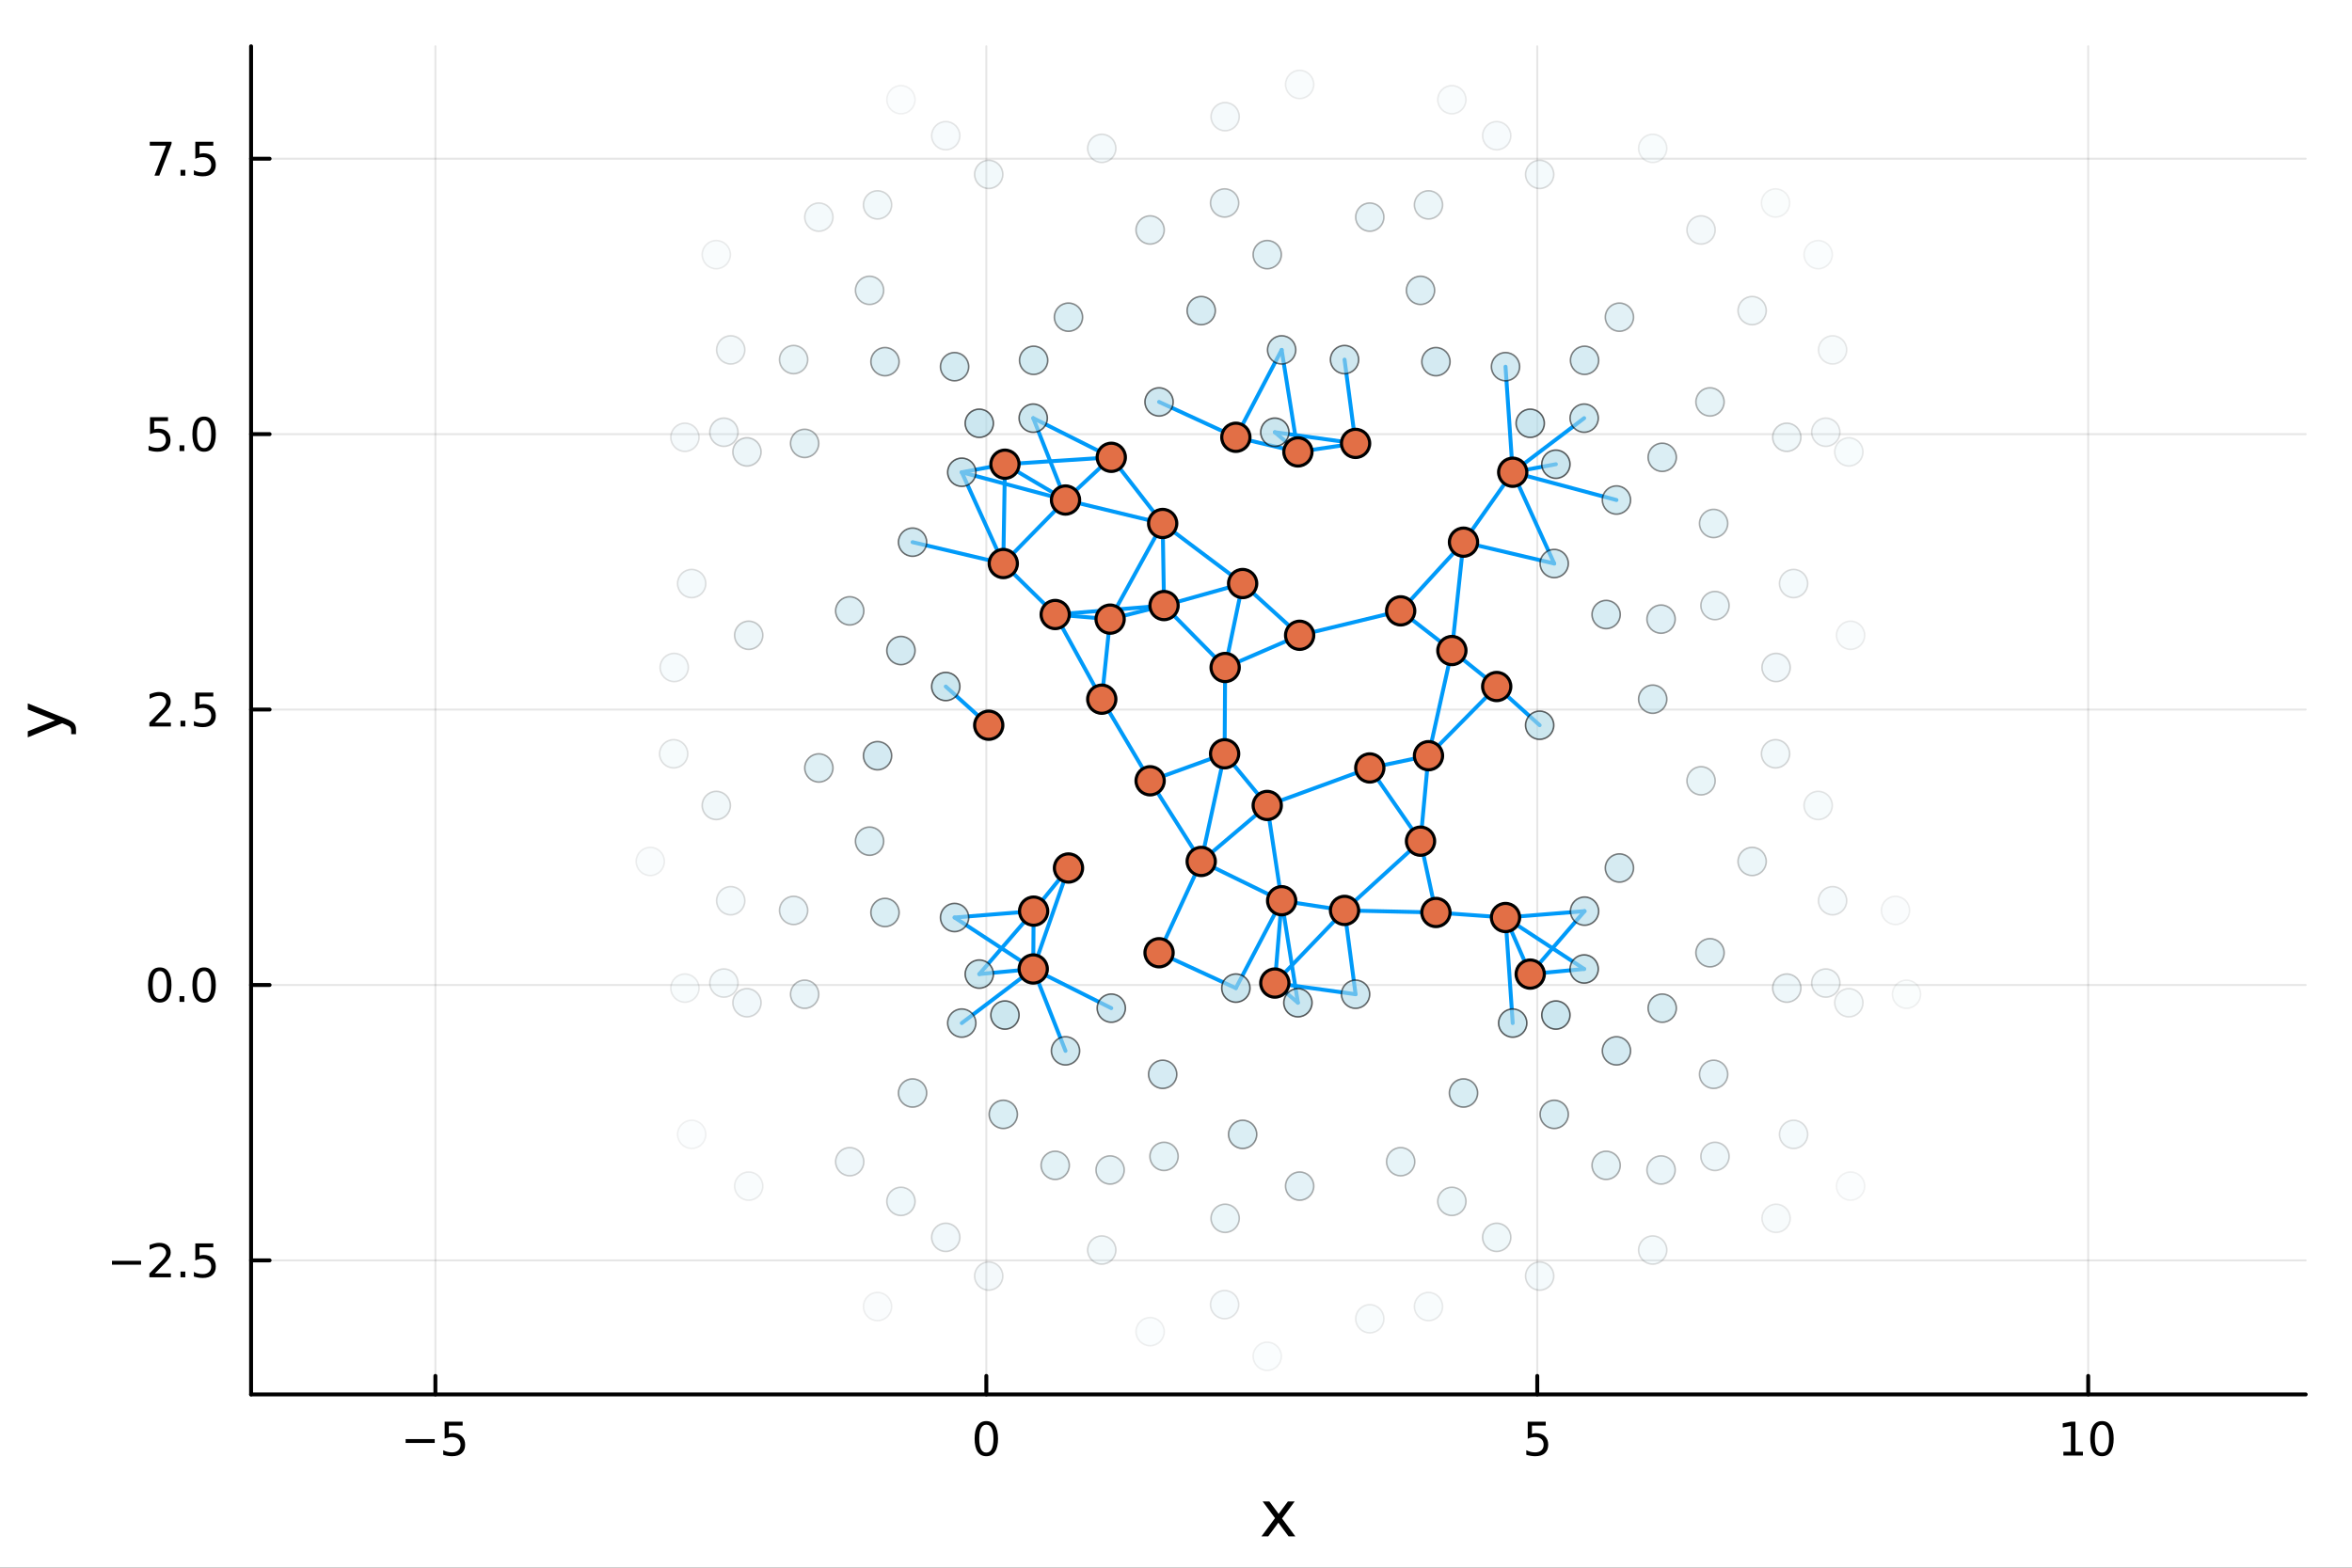 <?xml version="1.0" encoding="utf-8"?>
<svg xmlns="http://www.w3.org/2000/svg" xmlns:xlink="http://www.w3.org/1999/xlink" width="600" height="400" viewBox="0 0 2400 1600">
<rect x="0" y="0" width="2400" height="1600" fill="#333333" stroke="none"/>
<defs>
  <clipPath id="clip530">
    <rect x="0" y="0" width="2400" height="1600"/>
  </clipPath>
</defs>
<path clip-path="url(#clip530)" d="M0 1600 L2400 1600 L2400 0 L0 0  Z" fill="#ffffff" fill-rule="evenodd" fill-opacity="1"/>
<defs>
  <clipPath id="clip531">
    <rect x="480" y="0" width="1681" height="1600"/>
  </clipPath>
</defs>
<path clip-path="url(#clip530)" d="M256.209 1423.18 L2352.76 1423.18 L2352.76 47.244 L256.209 47.244  Z" fill="#ffffff" fill-rule="evenodd" fill-opacity="1"/>
<defs>
  <clipPath id="clip532">
    <rect x="256" y="47" width="2098" height="1377"/>
  </clipPath>
</defs>
<polyline clip-path="url(#clip532)" style="stroke:#000000; stroke-linecap:round; stroke-linejoin:round; stroke-width:2; stroke-opacity:0.1; fill:none" points="444.275,1423.18 444.275,47.244 "/>
<polyline clip-path="url(#clip532)" style="stroke:#000000; stroke-linecap:round; stroke-linejoin:round; stroke-width:2; stroke-opacity:0.1; fill:none" points="1006.46,1423.18 1006.46,47.244 "/>
<polyline clip-path="url(#clip532)" style="stroke:#000000; stroke-linecap:round; stroke-linejoin:round; stroke-width:2; stroke-opacity:0.1; fill:none" points="1568.64,1423.18 1568.64,47.244 "/>
<polyline clip-path="url(#clip532)" style="stroke:#000000; stroke-linecap:round; stroke-linejoin:round; stroke-width:2; stroke-opacity:0.1; fill:none" points="2130.83,1423.18 2130.83,47.244 "/>
<polyline clip-path="url(#clip532)" style="stroke:#000000; stroke-linecap:round; stroke-linejoin:round; stroke-width:2; stroke-opacity:0.1; fill:none" points="256.209,1286.36 2352.76,1286.36 "/>
<polyline clip-path="url(#clip532)" style="stroke:#000000; stroke-linecap:round; stroke-linejoin:round; stroke-width:2; stroke-opacity:0.1; fill:none" points="256.209,1005.27 2352.76,1005.27 "/>
<polyline clip-path="url(#clip532)" style="stroke:#000000; stroke-linecap:round; stroke-linejoin:round; stroke-width:2; stroke-opacity:0.1; fill:none" points="256.209,724.175 2352.76,724.175 "/>
<polyline clip-path="url(#clip532)" style="stroke:#000000; stroke-linecap:round; stroke-linejoin:round; stroke-width:2; stroke-opacity:0.1; fill:none" points="256.209,443.083 2352.76,443.083 "/>
<polyline clip-path="url(#clip532)" style="stroke:#000000; stroke-linecap:round; stroke-linejoin:round; stroke-width:2; stroke-opacity:0.1; fill:none" points="256.209,161.991 2352.76,161.991 "/>
<polyline clip-path="url(#clip530)" style="stroke:#000000; stroke-linecap:round; stroke-linejoin:round; stroke-width:4; stroke-opacity:1; fill:none" points="256.209,1423.18 2352.76,1423.18 "/>
<polyline clip-path="url(#clip530)" style="stroke:#000000; stroke-linecap:round; stroke-linejoin:round; stroke-width:4; stroke-opacity:1; fill:none" points="444.275,1423.18 444.275,1404.28 "/>
<polyline clip-path="url(#clip530)" style="stroke:#000000; stroke-linecap:round; stroke-linejoin:round; stroke-width:4; stroke-opacity:1; fill:none" points="1006.46,1423.18 1006.46,1404.28 "/>
<polyline clip-path="url(#clip530)" style="stroke:#000000; stroke-linecap:round; stroke-linejoin:round; stroke-width:4; stroke-opacity:1; fill:none" points="1568.64,1423.18 1568.64,1404.28 "/>
<polyline clip-path="url(#clip530)" style="stroke:#000000; stroke-linecap:round; stroke-linejoin:round; stroke-width:4; stroke-opacity:1; fill:none" points="2130.83,1423.18 2130.83,1404.28 "/>
<path clip-path="url(#clip530)" d="M413.916 1468.75 L443.592 1468.75 L443.592 1472.69 L413.916 1472.69 L413.916 1468.75 Z" fill="#000000" fill-rule="nonzero" fill-opacity="1" /><path clip-path="url(#clip530)" d="M453.731 1451.02 L472.087 1451.02 L472.087 1454.96 L458.013 1454.96 L458.013 1463.43 Q459.032 1463.08 460.05 1462.92 Q461.069 1462.73 462.087 1462.73 Q467.874 1462.73 471.254 1465.9 Q474.634 1469.08 474.634 1474.49 Q474.634 1480.07 471.161 1483.17 Q467.689 1486.25 461.37 1486.25 Q459.194 1486.25 456.925 1485.88 Q454.68 1485.51 452.273 1484.77 L452.273 1480.07 Q454.356 1481.2 456.578 1481.76 Q458.8 1482.32 461.277 1482.32 Q465.282 1482.32 467.62 1480.21 Q469.958 1478.1 469.958 1474.49 Q469.958 1470.88 467.62 1468.77 Q465.282 1466.67 461.277 1466.67 Q459.402 1466.67 457.527 1467.08 Q455.675 1467.5 453.731 1468.38 L453.731 1451.02 Z" fill="#000000" fill-rule="nonzero" fill-opacity="1" /><path clip-path="url(#clip530)" d="M1006.46 1454.1 Q1002.85 1454.1 1001.02 1457.66 Q999.214 1461.2 999.214 1468.33 Q999.214 1475.44 1001.02 1479.01 Q1002.85 1482.55 1006.46 1482.55 Q1010.09 1482.55 1011.9 1479.01 Q1013.73 1475.44 1013.73 1468.33 Q1013.73 1461.2 1011.9 1457.66 Q1010.09 1454.1 1006.46 1454.1 M1006.46 1450.39 Q1012.27 1450.39 1015.32 1455 Q1018.4 1459.58 1018.4 1468.33 Q1018.4 1477.06 1015.32 1481.67 Q1012.27 1486.25 1006.46 1486.25 Q1000.65 1486.25 997.57 1481.67 Q994.515 1477.06 994.515 1468.33 Q994.515 1459.58 997.57 1455 Q1000.65 1450.39 1006.46 1450.39 Z" fill="#000000" fill-rule="nonzero" fill-opacity="1" /><path clip-path="url(#clip530)" d="M1558.92 1451.02 L1577.28 1451.02 L1577.28 1454.96 L1563.2 1454.96 L1563.2 1463.43 Q1564.22 1463.08 1565.24 1462.92 Q1566.26 1462.73 1567.28 1462.73 Q1573.06 1462.73 1576.44 1465.9 Q1579.82 1469.08 1579.82 1474.49 Q1579.82 1480.07 1576.35 1483.17 Q1572.88 1486.25 1566.56 1486.25 Q1564.38 1486.25 1562.12 1485.88 Q1559.87 1485.51 1557.46 1484.77 L1557.46 1480.07 Q1559.55 1481.2 1561.77 1481.76 Q1563.99 1482.32 1566.47 1482.32 Q1570.47 1482.32 1572.81 1480.21 Q1575.15 1478.1 1575.15 1474.49 Q1575.15 1470.88 1572.81 1468.77 Q1570.47 1466.67 1566.47 1466.67 Q1564.59 1466.67 1562.72 1467.08 Q1560.87 1467.5 1558.92 1468.38 L1558.92 1451.02 Z" fill="#000000" fill-rule="nonzero" fill-opacity="1" /><path clip-path="url(#clip530)" d="M2105.51 1481.64 L2113.15 1481.64 L2113.15 1455.28 L2104.84 1456.95 L2104.84 1452.69 L2113.11 1451.02 L2117.78 1451.02 L2117.78 1481.64 L2125.42 1481.64 L2125.42 1485.58 L2105.51 1485.58 L2105.51 1481.64 Z" fill="#000000" fill-rule="nonzero" fill-opacity="1" /><path clip-path="url(#clip530)" d="M2144.87 1454.1 Q2141.26 1454.1 2139.43 1457.66 Q2137.62 1461.2 2137.62 1468.33 Q2137.62 1475.44 2139.43 1479.01 Q2141.26 1482.55 2144.87 1482.55 Q2148.5 1482.55 2150.31 1479.01 Q2152.13 1475.44 2152.13 1468.33 Q2152.13 1461.2 2150.31 1457.66 Q2148.5 1454.1 2144.87 1454.1 M2144.87 1450.39 Q2150.68 1450.39 2153.73 1455 Q2156.81 1459.58 2156.81 1468.33 Q2156.81 1477.06 2153.73 1481.67 Q2150.68 1486.25 2144.87 1486.25 Q2139.06 1486.25 2135.98 1481.67 Q2132.92 1477.06 2132.92 1468.33 Q2132.92 1459.58 2135.98 1455 Q2139.06 1450.39 2144.87 1450.39 Z" fill="#000000" fill-rule="nonzero" fill-opacity="1" /><path clip-path="url(#clip530)" d="M1321.1 1532.4 L1308.21 1549.74 L1321.77 1568.04 L1314.86 1568.04 L1304.48 1554.04 L1294.11 1568.04 L1287.2 1568.04 L1301.04 1549.39 L1288.38 1532.4 L1295.28 1532.4 L1304.74 1545.1 L1314.19 1532.4 L1321.1 1532.4 Z" fill="#000000" fill-rule="nonzero" fill-opacity="1" /><polyline clip-path="url(#clip530)" style="stroke:#000000; stroke-linecap:round; stroke-linejoin:round; stroke-width:4; stroke-opacity:1; fill:none" points="256.209,1423.18 256.209,47.244 "/>
<polyline clip-path="url(#clip530)" style="stroke:#000000; stroke-linecap:round; stroke-linejoin:round; stroke-width:4; stroke-opacity:1; fill:none" points="256.209,1286.36 275.106,1286.36 "/>
<polyline clip-path="url(#clip530)" style="stroke:#000000; stroke-linecap:round; stroke-linejoin:round; stroke-width:4; stroke-opacity:1; fill:none" points="256.209,1005.27 275.106,1005.27 "/>
<polyline clip-path="url(#clip530)" style="stroke:#000000; stroke-linecap:round; stroke-linejoin:round; stroke-width:4; stroke-opacity:1; fill:none" points="256.209,724.175 275.106,724.175 "/>
<polyline clip-path="url(#clip530)" style="stroke:#000000; stroke-linecap:round; stroke-linejoin:round; stroke-width:4; stroke-opacity:1; fill:none" points="256.209,443.083 275.106,443.083 "/>
<polyline clip-path="url(#clip530)" style="stroke:#000000; stroke-linecap:round; stroke-linejoin:round; stroke-width:4; stroke-opacity:1; fill:none" points="256.209,161.991 275.106,161.991 "/>
<path clip-path="url(#clip530)" d="M114.26 1286.81 L143.936 1286.81 L143.936 1290.75 L114.26 1290.75 L114.26 1286.81 Z" fill="#000000" fill-rule="nonzero" fill-opacity="1" /><path clip-path="url(#clip530)" d="M158.056 1299.7 L174.376 1299.7 L174.376 1303.64 L152.431 1303.64 L152.431 1299.7 Q155.093 1296.95 159.677 1292.32 Q164.283 1287.67 165.464 1286.32 Q167.709 1283.8 168.589 1282.07 Q169.491 1280.31 169.491 1278.62 Q169.491 1275.86 167.547 1274.13 Q165.626 1272.39 162.524 1272.39 Q160.325 1272.39 157.871 1273.15 Q155.44 1273.92 152.663 1275.47 L152.663 1270.75 Q155.487 1269.61 157.94 1269.03 Q160.394 1268.45 162.431 1268.45 Q167.802 1268.45 170.996 1271.14 Q174.19 1273.82 174.19 1278.32 Q174.19 1280.44 173.38 1282.37 Q172.593 1284.26 170.487 1286.86 Q169.908 1287.53 166.806 1290.75 Q163.704 1293.94 158.056 1299.7 Z" fill="#000000" fill-rule="nonzero" fill-opacity="1" /><path clip-path="url(#clip530)" d="M184.19 1297.76 L189.075 1297.76 L189.075 1303.64 L184.19 1303.64 L184.19 1297.76 Z" fill="#000000" fill-rule="nonzero" fill-opacity="1" /><path clip-path="url(#clip530)" d="M199.306 1269.08 L217.662 1269.08 L217.662 1273.01 L203.588 1273.01 L203.588 1281.49 Q204.607 1281.14 205.625 1280.98 Q206.644 1280.79 207.662 1280.79 Q213.449 1280.79 216.829 1283.96 Q220.209 1287.13 220.209 1292.55 Q220.209 1298.13 216.736 1301.23 Q213.264 1304.31 206.945 1304.31 Q204.769 1304.31 202.5 1303.94 Q200.255 1303.57 197.848 1302.83 L197.848 1298.13 Q199.931 1299.26 202.153 1299.82 Q204.375 1300.38 206.852 1300.38 Q210.857 1300.38 213.195 1298.27 Q215.533 1296.16 215.533 1292.55 Q215.533 1288.94 213.195 1286.83 Q210.857 1284.73 206.852 1284.73 Q204.977 1284.73 203.102 1285.14 Q201.25 1285.56 199.306 1286.44 L199.306 1269.08 Z" fill="#000000" fill-rule="nonzero" fill-opacity="1" /><path clip-path="url(#clip530)" d="M163.033 991.066 Q159.422 991.066 157.593 994.631 Q155.788 998.172 155.788 1005.3 Q155.788 1012.41 157.593 1015.97 Q159.422 1019.51 163.033 1019.51 Q166.667 1019.51 168.473 1015.97 Q170.302 1012.41 170.302 1005.3 Q170.302 998.172 168.473 994.631 Q166.667 991.066 163.033 991.066 M163.033 987.362 Q168.843 987.362 171.899 991.969 Q174.977 996.552 174.977 1005.3 Q174.977 1014.03 171.899 1018.64 Q168.843 1023.22 163.033 1023.22 Q157.223 1023.22 154.144 1018.64 Q151.089 1014.03 151.089 1005.3 Q151.089 996.552 154.144 991.969 Q157.223 987.362 163.033 987.362 Z" fill="#000000" fill-rule="nonzero" fill-opacity="1" /><path clip-path="url(#clip530)" d="M183.195 1016.67 L188.079 1016.67 L188.079 1022.55 L183.195 1022.55 L183.195 1016.67 Z" fill="#000000" fill-rule="nonzero" fill-opacity="1" /><path clip-path="url(#clip530)" d="M208.264 991.066 Q204.653 991.066 202.824 994.631 Q201.019 998.172 201.019 1005.3 Q201.019 1012.41 202.824 1015.97 Q204.653 1019.51 208.264 1019.51 Q211.899 1019.51 213.704 1015.97 Q215.533 1012.41 215.533 1005.3 Q215.533 998.172 213.704 994.631 Q211.899 991.066 208.264 991.066 M208.264 987.362 Q214.074 987.362 217.13 991.969 Q220.209 996.552 220.209 1005.3 Q220.209 1014.03 217.13 1018.64 Q214.074 1023.22 208.264 1023.22 Q202.454 1023.22 199.375 1018.64 Q196.32 1014.03 196.32 1005.3 Q196.32 996.552 199.375 991.969 Q202.454 987.362 208.264 987.362 Z" fill="#000000" fill-rule="nonzero" fill-opacity="1" /><path clip-path="url(#clip530)" d="M158.056 737.52 L174.376 737.52 L174.376 741.455 L152.431 741.455 L152.431 737.52 Q155.093 734.765 159.677 730.136 Q164.283 725.483 165.464 724.14 Q167.709 721.617 168.589 719.881 Q169.491 718.122 169.491 716.432 Q169.491 713.677 167.547 711.941 Q165.626 710.205 162.524 710.205 Q160.325 710.205 157.871 710.969 Q155.44 711.733 152.663 713.284 L152.663 708.562 Q155.487 707.428 157.94 706.849 Q160.394 706.27 162.431 706.27 Q167.802 706.27 170.996 708.955 Q174.19 711.64 174.19 716.131 Q174.19 718.261 173.38 720.182 Q172.593 722.08 170.487 724.673 Q169.908 725.344 166.806 728.562 Q163.704 731.756 158.056 737.52 Z" fill="#000000" fill-rule="nonzero" fill-opacity="1" /><path clip-path="url(#clip530)" d="M184.19 735.576 L189.075 735.576 L189.075 741.455 L184.19 741.455 L184.19 735.576 Z" fill="#000000" fill-rule="nonzero" fill-opacity="1" /><path clip-path="url(#clip530)" d="M199.306 706.895 L217.662 706.895 L217.662 710.83 L203.588 710.83 L203.588 719.302 Q204.607 718.955 205.625 718.793 Q206.644 718.608 207.662 718.608 Q213.449 718.608 216.829 721.779 Q220.209 724.951 220.209 730.367 Q220.209 735.946 216.736 739.048 Q213.264 742.126 206.945 742.126 Q204.769 742.126 202.5 741.756 Q200.255 741.386 197.848 740.645 L197.848 735.946 Q199.931 737.08 202.153 737.636 Q204.375 738.191 206.852 738.191 Q210.857 738.191 213.195 736.085 Q215.533 733.978 215.533 730.367 Q215.533 726.756 213.195 724.65 Q210.857 722.543 206.852 722.543 Q204.977 722.543 203.102 722.96 Q201.25 723.377 199.306 724.256 L199.306 706.895 Z" fill="#000000" fill-rule="nonzero" fill-opacity="1" /><path clip-path="url(#clip530)" d="M153.079 425.803 L171.436 425.803 L171.436 429.738 L157.362 429.738 L157.362 438.21 Q158.38 437.863 159.399 437.701 Q160.417 437.516 161.436 437.516 Q167.223 437.516 170.602 440.687 Q173.982 443.859 173.982 449.275 Q173.982 454.854 170.51 457.956 Q167.038 461.034 160.718 461.034 Q158.542 461.034 156.274 460.664 Q154.028 460.294 151.621 459.553 L151.621 454.854 Q153.704 455.988 155.927 456.544 Q158.149 457.099 160.626 457.099 Q164.63 457.099 166.968 454.993 Q169.306 452.886 169.306 449.275 Q169.306 445.664 166.968 443.558 Q164.63 441.451 160.626 441.451 Q158.751 441.451 156.876 441.868 Q155.024 442.285 153.079 443.164 L153.079 425.803 Z" fill="#000000" fill-rule="nonzero" fill-opacity="1" /><path clip-path="url(#clip530)" d="M183.195 454.484 L188.079 454.484 L188.079 460.363 L183.195 460.363 L183.195 454.484 Z" fill="#000000" fill-rule="nonzero" fill-opacity="1" /><path clip-path="url(#clip530)" d="M208.264 428.882 Q204.653 428.882 202.824 432.447 Q201.019 435.988 201.019 443.118 Q201.019 450.224 202.824 453.789 Q204.653 457.331 208.264 457.331 Q211.899 457.331 213.704 453.789 Q215.533 450.224 215.533 443.118 Q215.533 435.988 213.704 432.447 Q211.899 428.882 208.264 428.882 M208.264 425.178 Q214.074 425.178 217.13 429.785 Q220.209 434.368 220.209 443.118 Q220.209 451.845 217.13 456.451 Q214.074 461.034 208.264 461.034 Q202.454 461.034 199.375 456.451 Q196.32 451.845 196.32 443.118 Q196.32 434.368 199.375 429.785 Q202.454 425.178 208.264 425.178 Z" fill="#000000" fill-rule="nonzero" fill-opacity="1" /><path clip-path="url(#clip530)" d="M152.848 144.711 L175.07 144.711 L175.07 146.702 L162.524 179.271 L157.64 179.271 L169.445 148.646 L152.848 148.646 L152.848 144.711 Z" fill="#000000" fill-rule="nonzero" fill-opacity="1" /><path clip-path="url(#clip530)" d="M184.19 173.392 L189.075 173.392 L189.075 179.271 L184.19 179.271 L184.19 173.392 Z" fill="#000000" fill-rule="nonzero" fill-opacity="1" /><path clip-path="url(#clip530)" d="M199.306 144.711 L217.662 144.711 L217.662 148.646 L203.588 148.646 L203.588 157.118 Q204.607 156.771 205.625 156.609 Q206.644 156.424 207.662 156.424 Q213.449 156.424 216.829 159.595 Q220.209 162.767 220.209 168.183 Q220.209 173.762 216.736 176.864 Q213.264 179.942 206.945 179.942 Q204.769 179.942 202.5 179.572 Q200.255 179.202 197.848 178.461 L197.848 173.762 Q199.931 174.896 202.153 175.452 Q204.375 176.007 206.852 176.007 Q210.857 176.007 213.195 173.901 Q215.533 171.794 215.533 168.183 Q215.533 164.572 213.195 162.466 Q210.857 160.359 206.852 160.359 Q204.977 160.359 203.102 160.776 Q201.25 161.193 199.306 162.072 L199.306 144.711 Z" fill="#000000" fill-rule="nonzero" fill-opacity="1" /><path clip-path="url(#clip530)" d="M67.314 733.525 Q73.68 736.008 75.622 738.363 Q77.563 740.718 77.563 744.665 L77.563 749.344 L72.662 749.344 L72.662 745.906 Q72.662 743.487 71.516 742.151 Q70.37 740.814 66.105 739.191 L63.431 738.14 L28.356 752.559 L28.356 746.352 L56.238 735.212 L28.356 724.072 L28.356 717.865 L67.314 733.525 Z" fill="#000000" fill-rule="nonzero" fill-opacity="1" /><polyline clip-path="url(#clip532)" style="stroke:#009af9; stroke-linecap:round; stroke-linejoin:round; stroke-width:4; stroke-opacity:1; fill:none" points="1008.9,740.167 965.064,700.67 "/>
<polyline clip-path="url(#clip532)" style="stroke:#009af9; stroke-linecap:round; stroke-linejoin:round; stroke-width:4; stroke-opacity:1; fill:none" points="1571.08,740.167 1527.25,700.67 "/>
<polyline clip-path="url(#clip532)" style="stroke:#009af9; stroke-linecap:round; stroke-linejoin:round; stroke-width:4; stroke-opacity:1; fill:none" points="1023.76,575.149 1025.46,473.785 "/>
<polyline clip-path="url(#clip532)" style="stroke:#009af9; stroke-linecap:round; stroke-linejoin:round; stroke-width:4; stroke-opacity:1; fill:none" points="1023.76,575.149 1076.74,627.181 "/>
<polyline clip-path="url(#clip532)" style="stroke:#009af9; stroke-linecap:round; stroke-linejoin:round; stroke-width:4; stroke-opacity:1; fill:none" points="1023.76,575.149 1087.26,510.331 "/>
<polyline clip-path="url(#clip532)" style="stroke:#009af9; stroke-linecap:round; stroke-linejoin:round; stroke-width:4; stroke-opacity:1; fill:none" points="1023.76,575.149 931.184,553.348 "/>
<polyline clip-path="url(#clip532)" style="stroke:#009af9; stroke-linecap:round; stroke-linejoin:round; stroke-width:4; stroke-opacity:1; fill:none" points="1585.94,575.149 1493.37,553.348 "/>
<polyline clip-path="url(#clip532)" style="stroke:#009af9; stroke-linecap:round; stroke-linejoin:round; stroke-width:4; stroke-opacity:1; fill:none" points="1023.76,575.149 981.402,481.974 "/>
<polyline clip-path="url(#clip532)" style="stroke:#009af9; stroke-linecap:round; stroke-linejoin:round; stroke-width:4; stroke-opacity:1; fill:none" points="1585.94,575.149 1543.59,481.974 "/>
<polyline clip-path="url(#clip532)" style="stroke:#009af9; stroke-linecap:round; stroke-linejoin:round; stroke-width:4; stroke-opacity:1; fill:none" points="1025.46,473.785 1087.26,510.331 "/>
<polyline clip-path="url(#clip532)" style="stroke:#009af9; stroke-linecap:round; stroke-linejoin:round; stroke-width:4; stroke-opacity:1; fill:none" points="1025.46,473.785 1133.96,466.741 "/>
<polyline clip-path="url(#clip532)" style="stroke:#009af9; stroke-linecap:round; stroke-linejoin:round; stroke-width:4; stroke-opacity:1; fill:none" points="1025.46,473.785 981.402,481.974 "/>
<polyline clip-path="url(#clip532)" style="stroke:#009af9; stroke-linecap:round; stroke-linejoin:round; stroke-width:4; stroke-opacity:1; fill:none" points="1587.64,473.785 1543.59,481.974 "/>
<polyline clip-path="url(#clip532)" style="stroke:#009af9; stroke-linecap:round; stroke-linejoin:round; stroke-width:4; stroke-opacity:1; fill:none" points="1054.32,988.951 1054.72,929.916 "/>
<polyline clip-path="url(#clip532)" style="stroke:#009af9; stroke-linecap:round; stroke-linejoin:round; stroke-width:4; stroke-opacity:1; fill:none" points="1054.32,988.951 1087.26,1072.51 "/>
<polyline clip-path="url(#clip532)" style="stroke:#009af9; stroke-linecap:round; stroke-linejoin:round; stroke-width:4; stroke-opacity:1; fill:none" points="1054.32,426.767 1087.26,510.331 "/>
<polyline clip-path="url(#clip532)" style="stroke:#009af9; stroke-linecap:round; stroke-linejoin:round; stroke-width:4; stroke-opacity:1; fill:none" points="1054.32,988.951 1090.29,885.891 "/>
<polyline clip-path="url(#clip532)" style="stroke:#009af9; stroke-linecap:round; stroke-linejoin:round; stroke-width:4; stroke-opacity:1; fill:none" points="1054.32,988.951 1133.96,1028.93 "/>
<polyline clip-path="url(#clip532)" style="stroke:#009af9; stroke-linecap:round; stroke-linejoin:round; stroke-width:4; stroke-opacity:1; fill:none" points="1054.32,426.767 1133.96,466.741 "/>
<polyline clip-path="url(#clip532)" style="stroke:#009af9; stroke-linecap:round; stroke-linejoin:round; stroke-width:4; stroke-opacity:1; fill:none" points="1054.32,988.951 974.059,936.424 "/>
<polyline clip-path="url(#clip532)" style="stroke:#009af9; stroke-linecap:round; stroke-linejoin:round; stroke-width:4; stroke-opacity:1; fill:none" points="1616.5,988.951 1536.24,936.424 "/>
<polyline clip-path="url(#clip532)" style="stroke:#009af9; stroke-linecap:round; stroke-linejoin:round; stroke-width:4; stroke-opacity:1; fill:none" points="1054.32,988.951 981.402,1044.16 "/>
<polyline clip-path="url(#clip532)" style="stroke:#009af9; stroke-linecap:round; stroke-linejoin:round; stroke-width:4; stroke-opacity:1; fill:none" points="1616.5,426.767 1543.59,481.974 "/>
<polyline clip-path="url(#clip532)" style="stroke:#009af9; stroke-linecap:round; stroke-linejoin:round; stroke-width:4; stroke-opacity:1; fill:none" points="1054.32,988.951 999.265,994.175 "/>
<polyline clip-path="url(#clip532)" style="stroke:#009af9; stroke-linecap:round; stroke-linejoin:round; stroke-width:4; stroke-opacity:1; fill:none" points="1616.5,988.951 1561.45,994.175 "/>
<polyline clip-path="url(#clip532)" style="stroke:#009af9; stroke-linecap:round; stroke-linejoin:round; stroke-width:4; stroke-opacity:1; fill:none" points="1054.72,929.916 1090.29,885.891 "/>
<polyline clip-path="url(#clip532)" style="stroke:#009af9; stroke-linecap:round; stroke-linejoin:round; stroke-width:4; stroke-opacity:1; fill:none" points="1054.72,929.916 974.059,936.424 "/>
<polyline clip-path="url(#clip532)" style="stroke:#009af9; stroke-linecap:round; stroke-linejoin:round; stroke-width:4; stroke-opacity:1; fill:none" points="1616.9,929.916 1536.24,936.424 "/>
<polyline clip-path="url(#clip532)" style="stroke:#009af9; stroke-linecap:round; stroke-linejoin:round; stroke-width:4; stroke-opacity:1; fill:none" points="1054.72,929.916 999.265,994.175 "/>
<polyline clip-path="url(#clip532)" style="stroke:#009af9; stroke-linecap:round; stroke-linejoin:round; stroke-width:4; stroke-opacity:1; fill:none" points="1616.9,929.916 1561.45,994.175 "/>
<polyline clip-path="url(#clip532)" style="stroke:#009af9; stroke-linecap:round; stroke-linejoin:round; stroke-width:4; stroke-opacity:1; fill:none" points="1076.74,627.181 1124.25,713.607 "/>
<polyline clip-path="url(#clip532)" style="stroke:#009af9; stroke-linecap:round; stroke-linejoin:round; stroke-width:4; stroke-opacity:1; fill:none" points="1076.74,627.181 1132.77,631.903 "/>
<polyline clip-path="url(#clip532)" style="stroke:#009af9; stroke-linecap:round; stroke-linejoin:round; stroke-width:4; stroke-opacity:1; fill:none" points="1076.74,627.181 1187.8,618.048 "/>
<polyline clip-path="url(#clip532)" style="stroke:#009af9; stroke-linecap:round; stroke-linejoin:round; stroke-width:4; stroke-opacity:1; fill:none" points="1087.26,510.331 1133.96,466.741 "/>
<polyline clip-path="url(#clip532)" style="stroke:#009af9; stroke-linecap:round; stroke-linejoin:round; stroke-width:4; stroke-opacity:1; fill:none" points="1087.26,510.331 1186.4,534.267 "/>
<polyline clip-path="url(#clip532)" style="stroke:#009af9; stroke-linecap:round; stroke-linejoin:round; stroke-width:4; stroke-opacity:1; fill:none" points="1087.26,510.331 981.402,481.974 "/>
<polyline clip-path="url(#clip532)" style="stroke:#009af9; stroke-linecap:round; stroke-linejoin:round; stroke-width:4; stroke-opacity:1; fill:none" points="1649.45,510.331 1543.59,481.974 "/>
<polyline clip-path="url(#clip532)" style="stroke:#009af9; stroke-linecap:round; stroke-linejoin:round; stroke-width:4; stroke-opacity:1; fill:none" points="1124.25,713.607 1132.77,631.903 "/>
<polyline clip-path="url(#clip532)" style="stroke:#009af9; stroke-linecap:round; stroke-linejoin:round; stroke-width:4; stroke-opacity:1; fill:none" points="1124.25,713.607 1173.6,796.887 "/>
<polyline clip-path="url(#clip532)" style="stroke:#009af9; stroke-linecap:round; stroke-linejoin:round; stroke-width:4; stroke-opacity:1; fill:none" points="1132.77,631.903 1186.4,534.267 "/>
<polyline clip-path="url(#clip532)" style="stroke:#009af9; stroke-linecap:round; stroke-linejoin:round; stroke-width:4; stroke-opacity:1; fill:none" points="1132.77,631.903 1187.8,618.048 "/>
<polyline clip-path="url(#clip532)" style="stroke:#009af9; stroke-linecap:round; stroke-linejoin:round; stroke-width:4; stroke-opacity:1; fill:none" points="1133.96,466.741 1186.4,534.267 "/>
<polyline clip-path="url(#clip532)" style="stroke:#009af9; stroke-linecap:round; stroke-linejoin:round; stroke-width:4; stroke-opacity:1; fill:none" points="1173.6,796.887 1225.73,879.193 "/>
<polyline clip-path="url(#clip532)" style="stroke:#009af9; stroke-linecap:round; stroke-linejoin:round; stroke-width:4; stroke-opacity:1; fill:none" points="1173.6,796.887 1249.6,769.326 "/>
<polyline clip-path="url(#clip532)" style="stroke:#009af9; stroke-linecap:round; stroke-linejoin:round; stroke-width:4; stroke-opacity:1; fill:none" points="1182.71,972.387 1225.73,879.193 "/>
<polyline clip-path="url(#clip532)" style="stroke:#009af9; stroke-linecap:round; stroke-linejoin:round; stroke-width:4; stroke-opacity:1; fill:none" points="1182.71,972.387 1261.08,1008.48 "/>
<polyline clip-path="url(#clip532)" style="stroke:#009af9; stroke-linecap:round; stroke-linejoin:round; stroke-width:4; stroke-opacity:1; fill:none" points="1182.71,410.203 1261.08,446.295 "/>
<polyline clip-path="url(#clip532)" style="stroke:#009af9; stroke-linecap:round; stroke-linejoin:round; stroke-width:4; stroke-opacity:1; fill:none" points="1186.4,534.267 1187.8,618.048 "/>
<polyline clip-path="url(#clip532)" style="stroke:#009af9; stroke-linecap:round; stroke-linejoin:round; stroke-width:4; stroke-opacity:1; fill:none" points="1186.4,534.267 1267.99,595.567 "/>
<polyline clip-path="url(#clip532)" style="stroke:#009af9; stroke-linecap:round; stroke-linejoin:round; stroke-width:4; stroke-opacity:1; fill:none" points="1187.8,618.048 1250.15,681.251 "/>
<polyline clip-path="url(#clip532)" style="stroke:#009af9; stroke-linecap:round; stroke-linejoin:round; stroke-width:4; stroke-opacity:1; fill:none" points="1187.8,618.048 1267.99,595.567 "/>
<polyline clip-path="url(#clip532)" style="stroke:#009af9; stroke-linecap:round; stroke-linejoin:round; stroke-width:4; stroke-opacity:1; fill:none" points="1225.73,879.193 1249.6,769.326 "/>
<polyline clip-path="url(#clip532)" style="stroke:#009af9; stroke-linecap:round; stroke-linejoin:round; stroke-width:4; stroke-opacity:1; fill:none" points="1225.73,879.193 1293.09,822.054 "/>
<polyline clip-path="url(#clip532)" style="stroke:#009af9; stroke-linecap:round; stroke-linejoin:round; stroke-width:4; stroke-opacity:1; fill:none" points="1225.73,879.193 1307.81,919.285 "/>
<polyline clip-path="url(#clip532)" style="stroke:#009af9; stroke-linecap:round; stroke-linejoin:round; stroke-width:4; stroke-opacity:1; fill:none" points="1249.6,769.326 1250.15,681.251 "/>
<polyline clip-path="url(#clip532)" style="stroke:#009af9; stroke-linecap:round; stroke-linejoin:round; stroke-width:4; stroke-opacity:1; fill:none" points="1249.6,769.326 1293.09,822.054 "/>
<polyline clip-path="url(#clip532)" style="stroke:#009af9; stroke-linecap:round; stroke-linejoin:round; stroke-width:4; stroke-opacity:1; fill:none" points="1250.15,681.251 1267.99,595.567 "/>
<polyline clip-path="url(#clip532)" style="stroke:#009af9; stroke-linecap:round; stroke-linejoin:round; stroke-width:4; stroke-opacity:1; fill:none" points="1250.15,681.251 1326.17,648.37 "/>
<polyline clip-path="url(#clip532)" style="stroke:#009af9; stroke-linecap:round; stroke-linejoin:round; stroke-width:4; stroke-opacity:1; fill:none" points="1261.08,446.295 1307.81,357.101 "/>
<polyline clip-path="url(#clip532)" style="stroke:#009af9; stroke-linecap:round; stroke-linejoin:round; stroke-width:4; stroke-opacity:1; fill:none" points="1261.08,1008.48 1307.81,919.285 "/>
<polyline clip-path="url(#clip532)" style="stroke:#009af9; stroke-linecap:round; stroke-linejoin:round; stroke-width:4; stroke-opacity:1; fill:none" points="1261.08,446.295 1324.4,461.224 "/>
<polyline clip-path="url(#clip532)" style="stroke:#009af9; stroke-linecap:round; stroke-linejoin:round; stroke-width:4; stroke-opacity:1; fill:none" points="1267.99,595.567 1326.17,648.37 "/>
<polyline clip-path="url(#clip532)" style="stroke:#009af9; stroke-linecap:round; stroke-linejoin:round; stroke-width:4; stroke-opacity:1; fill:none" points="1293.09,822.054 1307.81,919.285 "/>
<polyline clip-path="url(#clip532)" style="stroke:#009af9; stroke-linecap:round; stroke-linejoin:round; stroke-width:4; stroke-opacity:1; fill:none" points="1293.09,822.054 1397.75,783.779 "/>
<polyline clip-path="url(#clip532)" style="stroke:#009af9; stroke-linecap:round; stroke-linejoin:round; stroke-width:4; stroke-opacity:1; fill:none" points="1300.85,1003.32 1307.81,919.285 "/>
<polyline clip-path="url(#clip532)" style="stroke:#009af9; stroke-linecap:round; stroke-linejoin:round; stroke-width:4; stroke-opacity:1; fill:none" points="1300.85,1003.32 1324.4,1023.41 "/>
<polyline clip-path="url(#clip532)" style="stroke:#009af9; stroke-linecap:round; stroke-linejoin:round; stroke-width:4; stroke-opacity:1; fill:none" points="1300.85,441.136 1324.4,461.224 "/>
<polyline clip-path="url(#clip532)" style="stroke:#009af9; stroke-linecap:round; stroke-linejoin:round; stroke-width:4; stroke-opacity:1; fill:none" points="1300.85,1003.32 1371.98,929.187 "/>
<polyline clip-path="url(#clip532)" style="stroke:#009af9; stroke-linecap:round; stroke-linejoin:round; stroke-width:4; stroke-opacity:1; fill:none" points="1300.85,1003.32 1383.24,1014.72 "/>
<polyline clip-path="url(#clip532)" style="stroke:#009af9; stroke-linecap:round; stroke-linejoin:round; stroke-width:4; stroke-opacity:1; fill:none" points="1300.85,441.136 1383.24,452.537 "/>
<polyline clip-path="url(#clip532)" style="stroke:#009af9; stroke-linecap:round; stroke-linejoin:round; stroke-width:4; stroke-opacity:1; fill:none" points="1307.81,919.285 1324.4,1023.41 "/>
<polyline clip-path="url(#clip532)" style="stroke:#009af9; stroke-linecap:round; stroke-linejoin:round; stroke-width:4; stroke-opacity:1; fill:none" points="1307.81,357.101 1324.4,461.224 "/>
<polyline clip-path="url(#clip532)" style="stroke:#009af9; stroke-linecap:round; stroke-linejoin:round; stroke-width:4; stroke-opacity:1; fill:none" points="1307.81,919.285 1371.98,929.187 "/>
<polyline clip-path="url(#clip532)" style="stroke:#009af9; stroke-linecap:round; stroke-linejoin:round; stroke-width:4; stroke-opacity:1; fill:none" points="1324.4,461.224 1383.24,452.537 "/>
<polyline clip-path="url(#clip532)" style="stroke:#009af9; stroke-linecap:round; stroke-linejoin:round; stroke-width:4; stroke-opacity:1; fill:none" points="1326.17,648.37 1429.25,623.454 "/>
<polyline clip-path="url(#clip532)" style="stroke:#009af9; stroke-linecap:round; stroke-linejoin:round; stroke-width:4; stroke-opacity:1; fill:none" points="1371.98,929.187 1383.24,1014.72 "/>
<polyline clip-path="url(#clip532)" style="stroke:#009af9; stroke-linecap:round; stroke-linejoin:round; stroke-width:4; stroke-opacity:1; fill:none" points="1371.98,367.003 1383.24,452.537 "/>
<polyline clip-path="url(#clip532)" style="stroke:#009af9; stroke-linecap:round; stroke-linejoin:round; stroke-width:4; stroke-opacity:1; fill:none" points="1371.98,929.187 1449.5,858.513 "/>
<polyline clip-path="url(#clip532)" style="stroke:#009af9; stroke-linecap:round; stroke-linejoin:round; stroke-width:4; stroke-opacity:1; fill:none" points="1371.98,929.187 1465.24,931.289 "/>
<polyline clip-path="url(#clip532)" style="stroke:#009af9; stroke-linecap:round; stroke-linejoin:round; stroke-width:4; stroke-opacity:1; fill:none" points="1397.75,783.779 1449.5,858.513 "/>
<polyline clip-path="url(#clip532)" style="stroke:#009af9; stroke-linecap:round; stroke-linejoin:round; stroke-width:4; stroke-opacity:1; fill:none" points="1397.75,783.779 1457.64,771.283 "/>
<polyline clip-path="url(#clip532)" style="stroke:#009af9; stroke-linecap:round; stroke-linejoin:round; stroke-width:4; stroke-opacity:1; fill:none" points="1429.25,623.454 1481.51,663.947 "/>
<polyline clip-path="url(#clip532)" style="stroke:#009af9; stroke-linecap:round; stroke-linejoin:round; stroke-width:4; stroke-opacity:1; fill:none" points="1429.25,623.454 1493.37,553.348 "/>
<polyline clip-path="url(#clip532)" style="stroke:#009af9; stroke-linecap:round; stroke-linejoin:round; stroke-width:4; stroke-opacity:1; fill:none" points="1449.5,858.513 1457.64,771.283 "/>
<polyline clip-path="url(#clip532)" style="stroke:#009af9; stroke-linecap:round; stroke-linejoin:round; stroke-width:4; stroke-opacity:1; fill:none" points="1449.5,858.513 1465.24,931.289 "/>
<polyline clip-path="url(#clip532)" style="stroke:#009af9; stroke-linecap:round; stroke-linejoin:round; stroke-width:4; stroke-opacity:1; fill:none" points="1457.64,771.283 1481.51,663.947 "/>
<polyline clip-path="url(#clip532)" style="stroke:#009af9; stroke-linecap:round; stroke-linejoin:round; stroke-width:4; stroke-opacity:1; fill:none" points="1457.64,771.283 1527.25,700.67 "/>
<polyline clip-path="url(#clip532)" style="stroke:#009af9; stroke-linecap:round; stroke-linejoin:round; stroke-width:4; stroke-opacity:1; fill:none" points="1465.24,931.289 1536.24,936.424 "/>
<polyline clip-path="url(#clip532)" style="stroke:#009af9; stroke-linecap:round; stroke-linejoin:round; stroke-width:4; stroke-opacity:1; fill:none" points="1481.51,663.947 1493.37,553.348 "/>
<polyline clip-path="url(#clip532)" style="stroke:#009af9; stroke-linecap:round; stroke-linejoin:round; stroke-width:4; stroke-opacity:1; fill:none" points="1481.51,663.947 1527.25,700.67 "/>
<polyline clip-path="url(#clip532)" style="stroke:#009af9; stroke-linecap:round; stroke-linejoin:round; stroke-width:4; stroke-opacity:1; fill:none" points="1493.37,553.348 1543.59,481.974 "/>
<polyline clip-path="url(#clip532)" style="stroke:#009af9; stroke-linecap:round; stroke-linejoin:round; stroke-width:4; stroke-opacity:1; fill:none" points="1536.24,936.424 1543.59,1044.16 "/>
<polyline clip-path="url(#clip532)" style="stroke:#009af9; stroke-linecap:round; stroke-linejoin:round; stroke-width:4; stroke-opacity:1; fill:none" points="1536.24,374.24 1543.59,481.974 "/>
<polyline clip-path="url(#clip532)" style="stroke:#009af9; stroke-linecap:round; stroke-linejoin:round; stroke-width:4; stroke-opacity:1; fill:none" points="1536.24,936.424 1561.45,994.175 "/>
<circle clip-path="url(#clip532)" cx="1008.9" cy="740.167" r="14.4" fill="#e26f46" fill-rule="evenodd" fill-opacity="1" stroke="#000000" stroke-opacity="1" stroke-width="3.2"/>
<circle clip-path="url(#clip532)" cx="1023.76" cy="575.149" r="14.4" fill="#e26f46" fill-rule="evenodd" fill-opacity="1" stroke="#000000" stroke-opacity="1" stroke-width="3.2"/>
<circle clip-path="url(#clip532)" cx="1025.46" cy="473.785" r="14.4" fill="#e26f46" fill-rule="evenodd" fill-opacity="1" stroke="#000000" stroke-opacity="1" stroke-width="3.2"/>
<circle clip-path="url(#clip532)" cx="1054.32" cy="988.951" r="14.4" fill="#e26f46" fill-rule="evenodd" fill-opacity="1" stroke="#000000" stroke-opacity="1" stroke-width="3.2"/>
<circle clip-path="url(#clip532)" cx="1054.72" cy="929.916" r="14.4" fill="#e26f46" fill-rule="evenodd" fill-opacity="1" stroke="#000000" stroke-opacity="1" stroke-width="3.2"/>
<circle clip-path="url(#clip532)" cx="1076.74" cy="627.181" r="14.4" fill="#e26f46" fill-rule="evenodd" fill-opacity="1" stroke="#000000" stroke-opacity="1" stroke-width="3.2"/>
<circle clip-path="url(#clip532)" cx="1087.26" cy="510.331" r="14.4" fill="#e26f46" fill-rule="evenodd" fill-opacity="1" stroke="#000000" stroke-opacity="1" stroke-width="3.2"/>
<circle clip-path="url(#clip532)" cx="1090.29" cy="885.891" r="14.4" fill="#e26f46" fill-rule="evenodd" fill-opacity="1" stroke="#000000" stroke-opacity="1" stroke-width="3.2"/>
<circle clip-path="url(#clip532)" cx="1124.25" cy="713.607" r="14.4" fill="#e26f46" fill-rule="evenodd" fill-opacity="1" stroke="#000000" stroke-opacity="1" stroke-width="3.2"/>
<circle clip-path="url(#clip532)" cx="1132.77" cy="631.903" r="14.4" fill="#e26f46" fill-rule="evenodd" fill-opacity="1" stroke="#000000" stroke-opacity="1" stroke-width="3.2"/>
<circle clip-path="url(#clip532)" cx="1133.96" cy="466.741" r="14.4" fill="#e26f46" fill-rule="evenodd" fill-opacity="1" stroke="#000000" stroke-opacity="1" stroke-width="3.2"/>
<circle clip-path="url(#clip532)" cx="1173.6" cy="796.887" r="14.4" fill="#e26f46" fill-rule="evenodd" fill-opacity="1" stroke="#000000" stroke-opacity="1" stroke-width="3.2"/>
<circle clip-path="url(#clip532)" cx="1182.71" cy="972.387" r="14.4" fill="#e26f46" fill-rule="evenodd" fill-opacity="1" stroke="#000000" stroke-opacity="1" stroke-width="3.2"/>
<circle clip-path="url(#clip532)" cx="1186.4" cy="534.267" r="14.4" fill="#e26f46" fill-rule="evenodd" fill-opacity="1" stroke="#000000" stroke-opacity="1" stroke-width="3.2"/>
<circle clip-path="url(#clip532)" cx="1187.8" cy="618.048" r="14.4" fill="#e26f46" fill-rule="evenodd" fill-opacity="1" stroke="#000000" stroke-opacity="1" stroke-width="3.2"/>
<circle clip-path="url(#clip532)" cx="1225.73" cy="879.193" r="14.4" fill="#e26f46" fill-rule="evenodd" fill-opacity="1" stroke="#000000" stroke-opacity="1" stroke-width="3.2"/>
<circle clip-path="url(#clip532)" cx="1249.6" cy="769.326" r="14.4" fill="#e26f46" fill-rule="evenodd" fill-opacity="1" stroke="#000000" stroke-opacity="1" stroke-width="3.2"/>
<circle clip-path="url(#clip532)" cx="1250.15" cy="681.251" r="14.4" fill="#e26f46" fill-rule="evenodd" fill-opacity="1" stroke="#000000" stroke-opacity="1" stroke-width="3.2"/>
<circle clip-path="url(#clip532)" cx="1261.08" cy="446.295" r="14.4" fill="#e26f46" fill-rule="evenodd" fill-opacity="1" stroke="#000000" stroke-opacity="1" stroke-width="3.2"/>
<circle clip-path="url(#clip532)" cx="1267.99" cy="595.567" r="14.4" fill="#e26f46" fill-rule="evenodd" fill-opacity="1" stroke="#000000" stroke-opacity="1" stroke-width="3.2"/>
<circle clip-path="url(#clip532)" cx="1293.09" cy="822.054" r="14.4" fill="#e26f46" fill-rule="evenodd" fill-opacity="1" stroke="#000000" stroke-opacity="1" stroke-width="3.2"/>
<circle clip-path="url(#clip532)" cx="1300.85" cy="1003.32" r="14.4" fill="#e26f46" fill-rule="evenodd" fill-opacity="1" stroke="#000000" stroke-opacity="1" stroke-width="3.2"/>
<circle clip-path="url(#clip532)" cx="1307.81" cy="919.285" r="14.4" fill="#e26f46" fill-rule="evenodd" fill-opacity="1" stroke="#000000" stroke-opacity="1" stroke-width="3.2"/>
<circle clip-path="url(#clip532)" cx="1324.4" cy="461.224" r="14.4" fill="#e26f46" fill-rule="evenodd" fill-opacity="1" stroke="#000000" stroke-opacity="1" stroke-width="3.2"/>
<circle clip-path="url(#clip532)" cx="1326.17" cy="648.37" r="14.4" fill="#e26f46" fill-rule="evenodd" fill-opacity="1" stroke="#000000" stroke-opacity="1" stroke-width="3.2"/>
<circle clip-path="url(#clip532)" cx="1371.98" cy="929.187" r="14.4" fill="#e26f46" fill-rule="evenodd" fill-opacity="1" stroke="#000000" stroke-opacity="1" stroke-width="3.2"/>
<circle clip-path="url(#clip532)" cx="1383.24" cy="452.537" r="14.4" fill="#e26f46" fill-rule="evenodd" fill-opacity="1" stroke="#000000" stroke-opacity="1" stroke-width="3.2"/>
<circle clip-path="url(#clip532)" cx="1397.75" cy="783.779" r="14.4" fill="#e26f46" fill-rule="evenodd" fill-opacity="1" stroke="#000000" stroke-opacity="1" stroke-width="3.2"/>
<circle clip-path="url(#clip532)" cx="1429.25" cy="623.454" r="14.4" fill="#e26f46" fill-rule="evenodd" fill-opacity="1" stroke="#000000" stroke-opacity="1" stroke-width="3.2"/>
<circle clip-path="url(#clip532)" cx="1449.5" cy="858.513" r="14.4" fill="#e26f46" fill-rule="evenodd" fill-opacity="1" stroke="#000000" stroke-opacity="1" stroke-width="3.2"/>
<circle clip-path="url(#clip532)" cx="1457.64" cy="771.283" r="14.4" fill="#e26f46" fill-rule="evenodd" fill-opacity="1" stroke="#000000" stroke-opacity="1" stroke-width="3.2"/>
<circle clip-path="url(#clip532)" cx="1465.24" cy="931.289" r="14.4" fill="#e26f46" fill-rule="evenodd" fill-opacity="1" stroke="#000000" stroke-opacity="1" stroke-width="3.2"/>
<circle clip-path="url(#clip532)" cx="1481.51" cy="663.947" r="14.4" fill="#e26f46" fill-rule="evenodd" fill-opacity="1" stroke="#000000" stroke-opacity="1" stroke-width="3.2"/>
<circle clip-path="url(#clip532)" cx="1493.37" cy="553.348" r="14.4" fill="#e26f46" fill-rule="evenodd" fill-opacity="1" stroke="#000000" stroke-opacity="1" stroke-width="3.2"/>
<circle clip-path="url(#clip532)" cx="1527.25" cy="700.67" r="14.4" fill="#e26f46" fill-rule="evenodd" fill-opacity="1" stroke="#000000" stroke-opacity="1" stroke-width="3.2"/>
<circle clip-path="url(#clip532)" cx="1536.24" cy="936.424" r="14.4" fill="#e26f46" fill-rule="evenodd" fill-opacity="1" stroke="#000000" stroke-opacity="1" stroke-width="3.2"/>
<circle clip-path="url(#clip532)" cx="1543.59" cy="481.974" r="14.4" fill="#e26f46" fill-rule="evenodd" fill-opacity="1" stroke="#000000" stroke-opacity="1" stroke-width="3.2"/>
<circle clip-path="url(#clip532)" cx="1561.45" cy="994.175" r="14.4" fill="#e26f46" fill-rule="evenodd" fill-opacity="1" stroke="#000000" stroke-opacity="1" stroke-width="3.2"/>
<circle clip-path="url(#clip532)" cx="698.895" cy="1008.48" r="14.4" fill="#add8e6" fill-rule="evenodd" fill-opacity="0.084" stroke="#000000" stroke-opacity="0.084" stroke-width="1.6"/>
<circle clip-path="url(#clip532)" cx="705.804" cy="1157.75" r="14.4" fill="#add8e6" fill-rule="evenodd" fill-opacity="0.058" stroke="#000000" stroke-opacity="0.058" stroke-width="1.6"/>
<circle clip-path="url(#clip532)" cx="762.212" cy="1023.41" r="14.4" fill="#add8e6" fill-rule="evenodd" fill-opacity="0.161" stroke="#000000" stroke-opacity="0.161" stroke-width="1.6"/>
<circle clip-path="url(#clip532)" cx="763.984" cy="1210.55" r="14.4" fill="#add8e6" fill-rule="evenodd" fill-opacity="0.075" stroke="#000000" stroke-opacity="0.075" stroke-width="1.6"/>
<circle clip-path="url(#clip532)" cx="821.054" cy="1014.72" r="14.4" fill="#add8e6" fill-rule="evenodd" fill-opacity="0.267" stroke="#000000" stroke-opacity="0.267" stroke-width="1.6"/>
<circle clip-path="url(#clip532)" cx="867.066" cy="1185.64" r="14.4" fill="#add8e6" fill-rule="evenodd" fill-opacity="0.198" stroke="#000000" stroke-opacity="0.198" stroke-width="1.6"/>
<circle clip-path="url(#clip532)" cx="895.457" cy="1333.47" r="14.4" fill="#add8e6" fill-rule="evenodd" fill-opacity="0.064" stroke="#000000" stroke-opacity="0.064" stroke-width="1.6"/>
<circle clip-path="url(#clip532)" cx="919.326" cy="1226.13" r="14.4" fill="#add8e6" fill-rule="evenodd" fill-opacity="0.195" stroke="#000000" stroke-opacity="0.195" stroke-width="1.6"/>
<circle clip-path="url(#clip532)" cx="931.184" cy="1115.53" r="14.4" fill="#add8e6" fill-rule="evenodd" fill-opacity="0.393" stroke="#000000" stroke-opacity="0.393" stroke-width="1.6"/>
<circle clip-path="url(#clip532)" cx="965.064" cy="1262.85" r="14.4" fill="#add8e6" fill-rule="evenodd" fill-opacity="0.17" stroke="#000000" stroke-opacity="0.17" stroke-width="1.6"/>
<circle clip-path="url(#clip532)" cx="981.402" cy="1044.16" r="14.4" fill="#add8e6" fill-rule="evenodd" fill-opacity="0.568" stroke="#000000" stroke-opacity="0.568" stroke-width="1.6"/>
<circle clip-path="url(#clip532)" cx="663.543" cy="879.193" r="14.4" fill="#add8e6" fill-rule="evenodd" fill-opacity="0.069" stroke="#000000" stroke-opacity="0.069" stroke-width="1.6"/>
<circle clip-path="url(#clip532)" cx="687.411" cy="769.326" r="14.4" fill="#add8e6" fill-rule="evenodd" fill-opacity="0.121" stroke="#000000" stroke-opacity="0.121" stroke-width="1.6"/>
<circle clip-path="url(#clip532)" cx="687.964" cy="681.251" r="14.4" fill="#add8e6" fill-rule="evenodd" fill-opacity="0.117" stroke="#000000" stroke-opacity="0.117" stroke-width="1.6"/>
<circle clip-path="url(#clip532)" cx="698.895" cy="446.295" r="14.4" fill="#add8e6" fill-rule="evenodd" fill-opacity="0.115" stroke="#000000" stroke-opacity="0.115" stroke-width="1.6"/>
<circle clip-path="url(#clip532)" cx="705.804" cy="595.567" r="14.4" fill="#add8e6" fill-rule="evenodd" fill-opacity="0.126" stroke="#000000" stroke-opacity="0.126" stroke-width="1.6"/>
<circle clip-path="url(#clip532)" cx="730.911" cy="822.054" r="14.4" fill="#add8e6" fill-rule="evenodd" fill-opacity="0.168" stroke="#000000" stroke-opacity="0.168" stroke-width="1.6"/>
<circle clip-path="url(#clip532)" cx="738.668" cy="1003.32" r="14.4" fill="#add8e6" fill-rule="evenodd" fill-opacity="0.13" stroke="#000000" stroke-opacity="0.13" stroke-width="1.6"/>
<circle clip-path="url(#clip532)" cx="745.625" cy="919.285" r="14.4" fill="#add8e6" fill-rule="evenodd" fill-opacity="0.139" stroke="#000000" stroke-opacity="0.139" stroke-width="1.6"/>
<circle clip-path="url(#clip532)" cx="762.212" cy="461.224" r="14.4" fill="#add8e6" fill-rule="evenodd" fill-opacity="0.212" stroke="#000000" stroke-opacity="0.212" stroke-width="1.6"/>
<circle clip-path="url(#clip532)" cx="763.984" cy="648.37" r="14.4" fill="#add8e6" fill-rule="evenodd" fill-opacity="0.215" stroke="#000000" stroke-opacity="0.215" stroke-width="1.6"/>
<circle clip-path="url(#clip532)" cx="809.801" cy="929.187" r="14.4" fill="#add8e6" fill-rule="evenodd" fill-opacity="0.247" stroke="#000000" stroke-opacity="0.247" stroke-width="1.6"/>
<circle clip-path="url(#clip532)" cx="821.054" cy="452.537" r="14.4" fill="#add8e6" fill-rule="evenodd" fill-opacity="0.329" stroke="#000000" stroke-opacity="0.329" stroke-width="1.6"/>
<circle clip-path="url(#clip532)" cx="835.571" cy="783.779" r="14.4" fill="#add8e6" fill-rule="evenodd" fill-opacity="0.388" stroke="#000000" stroke-opacity="0.388" stroke-width="1.6"/>
<circle clip-path="url(#clip532)" cx="867.066" cy="623.454" r="14.4" fill="#add8e6" fill-rule="evenodd" fill-opacity="0.421" stroke="#000000" stroke-opacity="0.421" stroke-width="1.6"/>
<circle clip-path="url(#clip532)" cx="887.311" cy="858.513" r="14.4" fill="#add8e6" fill-rule="evenodd" fill-opacity="0.408" stroke="#000000" stroke-opacity="0.408" stroke-width="1.6"/>
<circle clip-path="url(#clip532)" cx="895.457" cy="771.283" r="14.4" fill="#add8e6" fill-rule="evenodd" fill-opacity="0.52" stroke="#000000" stroke-opacity="0.52" stroke-width="1.6"/>
<circle clip-path="url(#clip532)" cx="903.056" cy="931.289" r="14.4" fill="#add8e6" fill-rule="evenodd" fill-opacity="0.448" stroke="#000000" stroke-opacity="0.448" stroke-width="1.6"/>
<circle clip-path="url(#clip532)" cx="919.326" cy="663.947" r="14.4" fill="#add8e6" fill-rule="evenodd" fill-opacity="0.52" stroke="#000000" stroke-opacity="0.52" stroke-width="1.6"/>
<circle clip-path="url(#clip532)" cx="931.184" cy="553.348" r="14.4" fill="#add8e6" fill-rule="evenodd" fill-opacity="0.562" stroke="#000000" stroke-opacity="0.562" stroke-width="1.6"/>
<circle clip-path="url(#clip532)" cx="965.064" cy="700.67" r="14.4" fill="#add8e6" fill-rule="evenodd" fill-opacity="0.614" stroke="#000000" stroke-opacity="0.614" stroke-width="1.6"/>
<circle clip-path="url(#clip532)" cx="974.059" cy="936.424" r="14.4" fill="#add8e6" fill-rule="evenodd" fill-opacity="0.585" stroke="#000000" stroke-opacity="0.585" stroke-width="1.6"/>
<circle clip-path="url(#clip532)" cx="981.402" cy="481.974" r="14.4" fill="#add8e6" fill-rule="evenodd" fill-opacity="0.629" stroke="#000000" stroke-opacity="0.629" stroke-width="1.6"/>
<circle clip-path="url(#clip532)" cx="999.265" cy="994.175" r="14.4" fill="#add8e6" fill-rule="evenodd" fill-opacity="0.619" stroke="#000000" stroke-opacity="0.619" stroke-width="1.6"/>
<circle clip-path="url(#clip532)" cx="730.911" cy="259.87" r="14.4" fill="#add8e6" fill-rule="evenodd" fill-opacity="0.077" stroke="#000000" stroke-opacity="0.077" stroke-width="1.6"/>
<circle clip-path="url(#clip532)" cx="738.668" cy="441.136" r="14.4" fill="#add8e6" fill-rule="evenodd" fill-opacity="0.169" stroke="#000000" stroke-opacity="0.169" stroke-width="1.6"/>
<circle clip-path="url(#clip532)" cx="745.625" cy="357.101" r="14.4" fill="#add8e6" fill-rule="evenodd" fill-opacity="0.147" stroke="#000000" stroke-opacity="0.147" stroke-width="1.6"/>
<circle clip-path="url(#clip532)" cx="809.801" cy="367.003" r="14.4" fill="#add8e6" fill-rule="evenodd" fill-opacity="0.255" stroke="#000000" stroke-opacity="0.255" stroke-width="1.6"/>
<circle clip-path="url(#clip532)" cx="835.571" cy="221.595" r="14.4" fill="#add8e6" fill-rule="evenodd" fill-opacity="0.13" stroke="#000000" stroke-opacity="0.13" stroke-width="1.6"/>
<circle clip-path="url(#clip532)" cx="887.311" cy="296.329" r="14.4" fill="#add8e6" fill-rule="evenodd" fill-opacity="0.287" stroke="#000000" stroke-opacity="0.287" stroke-width="1.6"/>
<circle clip-path="url(#clip532)" cx="895.457" cy="209.099" r="14.4" fill="#add8e6" fill-rule="evenodd" fill-opacity="0.16" stroke="#000000" stroke-opacity="0.16" stroke-width="1.6"/>
<circle clip-path="url(#clip532)" cx="903.056" cy="369.105" r="14.4" fill="#add8e6" fill-rule="evenodd" fill-opacity="0.428" stroke="#000000" stroke-opacity="0.428" stroke-width="1.6"/>
<circle clip-path="url(#clip532)" cx="919.326" cy="101.763" r="14.4" fill="#add8e6" fill-rule="evenodd" fill-opacity="0.058" stroke="#000000" stroke-opacity="0.058" stroke-width="1.6"/>
<circle clip-path="url(#clip532)" cx="965.064" cy="138.486" r="14.4" fill="#add8e6" fill-rule="evenodd" fill-opacity="0.1" stroke="#000000" stroke-opacity="0.1" stroke-width="1.6"/>
<circle clip-path="url(#clip532)" cx="974.059" cy="374.24" r="14.4" fill="#add8e6" fill-rule="evenodd" fill-opacity="0.531" stroke="#000000" stroke-opacity="0.531" stroke-width="1.6"/>
<circle clip-path="url(#clip532)" cx="999.265" cy="431.991" r="14.4" fill="#add8e6" fill-rule="evenodd" fill-opacity="0.625" stroke="#000000" stroke-opacity="0.625" stroke-width="1.6"/>
<circle clip-path="url(#clip532)" cx="1008.9" cy="1302.35" r="14.4" fill="#add8e6" fill-rule="evenodd" fill-opacity="0.129" stroke="#000000" stroke-opacity="0.129" stroke-width="1.6"/>
<circle clip-path="url(#clip532)" cx="1023.76" cy="1137.33" r="14.4" fill="#add8e6" fill-rule="evenodd" fill-opacity="0.449" stroke="#000000" stroke-opacity="0.449" stroke-width="1.6"/>
<circle clip-path="url(#clip532)" cx="1025.46" cy="1035.97" r="14.4" fill="#add8e6" fill-rule="evenodd" fill-opacity="0.619" stroke="#000000" stroke-opacity="0.619" stroke-width="1.6"/>
<circle clip-path="url(#clip532)" cx="1076.74" cy="1189.37" r="14.4" fill="#add8e6" fill-rule="evenodd" fill-opacity="0.337" stroke="#000000" stroke-opacity="0.337" stroke-width="1.6"/>
<circle clip-path="url(#clip532)" cx="1087.26" cy="1072.51" r="14.4" fill="#add8e6" fill-rule="evenodd" fill-opacity="0.571" stroke="#000000" stroke-opacity="0.571" stroke-width="1.6"/>
<circle clip-path="url(#clip532)" cx="1124.25" cy="1275.79" r="14.4" fill="#add8e6" fill-rule="evenodd" fill-opacity="0.159" stroke="#000000" stroke-opacity="0.159" stroke-width="1.6"/>
<circle clip-path="url(#clip532)" cx="1132.77" cy="1194.09" r="14.4" fill="#add8e6" fill-rule="evenodd" fill-opacity="0.298" stroke="#000000" stroke-opacity="0.298" stroke-width="1.6"/>
<circle clip-path="url(#clip532)" cx="1133.96" cy="1028.93" r="14.4" fill="#add8e6" fill-rule="evenodd" fill-opacity="0.594" stroke="#000000" stroke-opacity="0.594" stroke-width="1.6"/>
<circle clip-path="url(#clip532)" cx="1173.6" cy="1359.07" r="14.4" fill="#add8e6" fill-rule="evenodd" fill-opacity="0.065" stroke="#000000" stroke-opacity="0.065" stroke-width="1.6"/>
<circle clip-path="url(#clip532)" cx="1186.4" cy="1096.45" r="14.4" fill="#add8e6" fill-rule="evenodd" fill-opacity="0.507" stroke="#000000" stroke-opacity="0.507" stroke-width="1.6"/>
<circle clip-path="url(#clip532)" cx="1187.8" cy="1180.23" r="14.4" fill="#add8e6" fill-rule="evenodd" fill-opacity="0.323" stroke="#000000" stroke-opacity="0.323" stroke-width="1.6"/>
<circle clip-path="url(#clip532)" cx="1249.6" cy="1331.51" r="14.4" fill="#add8e6" fill-rule="evenodd" fill-opacity="0.109" stroke="#000000" stroke-opacity="0.109" stroke-width="1.6"/>
<circle clip-path="url(#clip532)" cx="1250.15" cy="1243.43" r="14.4" fill="#add8e6" fill-rule="evenodd" fill-opacity="0.246" stroke="#000000" stroke-opacity="0.246" stroke-width="1.6"/>
<circle clip-path="url(#clip532)" cx="1261.08" cy="1008.48" r="14.4" fill="#add8e6" fill-rule="evenodd" fill-opacity="0.633" stroke="#000000" stroke-opacity="0.633" stroke-width="1.6"/>
<circle clip-path="url(#clip532)" cx="1267.99" cy="1157.75" r="14.4" fill="#add8e6" fill-rule="evenodd" fill-opacity="0.435" stroke="#000000" stroke-opacity="0.435" stroke-width="1.6"/>
<circle clip-path="url(#clip532)" cx="1293.09" cy="1384.24" r="14.4" fill="#add8e6" fill-rule="evenodd" fill-opacity="0.062" stroke="#000000" stroke-opacity="0.062" stroke-width="1.6"/>
<circle clip-path="url(#clip532)" cx="1324.4" cy="1023.41" r="14.4" fill="#add8e6" fill-rule="evenodd" fill-opacity="0.64" stroke="#000000" stroke-opacity="0.64" stroke-width="1.6"/>
<circle clip-path="url(#clip532)" cx="1326.17" cy="1210.55" r="14.4" fill="#add8e6" fill-rule="evenodd" fill-opacity="0.322" stroke="#000000" stroke-opacity="0.322" stroke-width="1.6"/>
<circle clip-path="url(#clip532)" cx="1383.24" cy="1014.72" r="14.4" fill="#add8e6" fill-rule="evenodd" fill-opacity="0.581" stroke="#000000" stroke-opacity="0.581" stroke-width="1.6"/>
<circle clip-path="url(#clip532)" cx="1397.75" cy="1345.96" r="14.4" fill="#add8e6" fill-rule="evenodd" fill-opacity="0.084" stroke="#000000" stroke-opacity="0.084" stroke-width="1.6"/>
<circle clip-path="url(#clip532)" cx="1429.25" cy="1185.64" r="14.4" fill="#add8e6" fill-rule="evenodd" fill-opacity="0.291" stroke="#000000" stroke-opacity="0.291" stroke-width="1.6"/>
<circle clip-path="url(#clip532)" cx="1457.64" cy="1333.47" r="14.4" fill="#add8e6" fill-rule="evenodd" fill-opacity="0.085" stroke="#000000" stroke-opacity="0.085" stroke-width="1.6"/>
<circle clip-path="url(#clip532)" cx="1481.51" cy="1226.13" r="14.4" fill="#add8e6" fill-rule="evenodd" fill-opacity="0.246" stroke="#000000" stroke-opacity="0.246" stroke-width="1.6"/>
<circle clip-path="url(#clip532)" cx="1493.37" cy="1115.53" r="14.4" fill="#add8e6" fill-rule="evenodd" fill-opacity="0.476" stroke="#000000" stroke-opacity="0.476" stroke-width="1.6"/>
<circle clip-path="url(#clip532)" cx="1527.25" cy="1262.85" r="14.4" fill="#add8e6" fill-rule="evenodd" fill-opacity="0.199" stroke="#000000" stroke-opacity="0.199" stroke-width="1.6"/>
<circle clip-path="url(#clip532)" cx="1543.59" cy="1044.16" r="14.4" fill="#add8e6" fill-rule="evenodd" fill-opacity="0.621" stroke="#000000" stroke-opacity="0.621" stroke-width="1.6"/>
<circle clip-path="url(#clip532)" cx="1008.9" cy="177.983" r="14.4" fill="#add8e6" fill-rule="evenodd" fill-opacity="0.158" stroke="#000000" stroke-opacity="0.158" stroke-width="1.6"/>
<circle clip-path="url(#clip532)" cx="1054.32" cy="426.767" r="14.4" fill="#add8e6" fill-rule="evenodd" fill-opacity="0.619" stroke="#000000" stroke-opacity="0.619" stroke-width="1.6"/>
<circle clip-path="url(#clip532)" cx="1054.72" cy="367.732" r="14.4" fill="#add8e6" fill-rule="evenodd" fill-opacity="0.535" stroke="#000000" stroke-opacity="0.535" stroke-width="1.6"/>
<circle clip-path="url(#clip532)" cx="1090.29" cy="323.707" r="14.4" fill="#add8e6" fill-rule="evenodd" fill-opacity="0.453" stroke="#000000" stroke-opacity="0.453" stroke-width="1.6"/>
<circle clip-path="url(#clip532)" cx="1124.25" cy="151.423" r="14.4" fill="#add8e6" fill-rule="evenodd" fill-opacity="0.13" stroke="#000000" stroke-opacity="0.13" stroke-width="1.6"/>
<circle clip-path="url(#clip532)" cx="1173.6" cy="234.703" r="14.4" fill="#add8e6" fill-rule="evenodd" fill-opacity="0.279" stroke="#000000" stroke-opacity="0.279" stroke-width="1.6"/>
<circle clip-path="url(#clip532)" cx="1182.71" cy="410.203" r="14.4" fill="#add8e6" fill-rule="evenodd" fill-opacity="0.594" stroke="#000000" stroke-opacity="0.594" stroke-width="1.6"/>
<circle clip-path="url(#clip532)" cx="1225.73" cy="317.009" r="14.4" fill="#add8e6" fill-rule="evenodd" fill-opacity="0.486" stroke="#000000" stroke-opacity="0.486" stroke-width="1.6"/>
<circle clip-path="url(#clip532)" cx="1249.6" cy="207.142" r="14.4" fill="#add8e6" fill-rule="evenodd" fill-opacity="0.258" stroke="#000000" stroke-opacity="0.258" stroke-width="1.6"/>
<circle clip-path="url(#clip532)" cx="1250.15" cy="119.067" r="14.4" fill="#add8e6" fill-rule="evenodd" fill-opacity="0.115" stroke="#000000" stroke-opacity="0.115" stroke-width="1.6"/>
<circle clip-path="url(#clip532)" cx="1293.09" cy="259.87" r="14.4" fill="#add8e6" fill-rule="evenodd" fill-opacity="0.365" stroke="#000000" stroke-opacity="0.365" stroke-width="1.6"/>
<circle clip-path="url(#clip532)" cx="1300.85" cy="441.136" r="14.4" fill="#add8e6" fill-rule="evenodd" fill-opacity="0.64" stroke="#000000" stroke-opacity="0.64" stroke-width="1.6"/>
<circle clip-path="url(#clip532)" cx="1307.81" cy="357.101" r="14.4" fill="#add8e6" fill-rule="evenodd" fill-opacity="0.552" stroke="#000000" stroke-opacity="0.552" stroke-width="1.6"/>
<circle clip-path="url(#clip532)" cx="1326.17" cy="86.186" r="14.4" fill="#add8e6" fill-rule="evenodd" fill-opacity="0.075" stroke="#000000" stroke-opacity="0.075" stroke-width="1.6"/>
<circle clip-path="url(#clip532)" cx="1371.98" cy="367.003" r="14.4" fill="#add8e6" fill-rule="evenodd" fill-opacity="0.576" stroke="#000000" stroke-opacity="0.576" stroke-width="1.6"/>
<circle clip-path="url(#clip532)" cx="1397.75" cy="221.595" r="14.4" fill="#add8e6" fill-rule="evenodd" fill-opacity="0.274" stroke="#000000" stroke-opacity="0.274" stroke-width="1.6"/>
<circle clip-path="url(#clip532)" cx="1449.5" cy="296.329" r="14.4" fill="#add8e6" fill-rule="evenodd" fill-opacity="0.408" stroke="#000000" stroke-opacity="0.408" stroke-width="1.6"/>
<circle clip-path="url(#clip532)" cx="1457.64" cy="209.099" r="14.4" fill="#add8e6" fill-rule="evenodd" fill-opacity="0.228" stroke="#000000" stroke-opacity="0.228" stroke-width="1.6"/>
<circle clip-path="url(#clip532)" cx="1465.24" cy="369.105" r="14.4" fill="#add8e6" fill-rule="evenodd" fill-opacity="0.521" stroke="#000000" stroke-opacity="0.521" stroke-width="1.6"/>
<circle clip-path="url(#clip532)" cx="1481.51" cy="101.763" r="14.4" fill="#add8e6" fill-rule="evenodd" fill-opacity="0.076" stroke="#000000" stroke-opacity="0.076" stroke-width="1.6"/>
<circle clip-path="url(#clip532)" cx="1527.25" cy="138.486" r="14.4" fill="#add8e6" fill-rule="evenodd" fill-opacity="0.096" stroke="#000000" stroke-opacity="0.096" stroke-width="1.6"/>
<circle clip-path="url(#clip532)" cx="1536.24" cy="374.24" r="14.4" fill="#add8e6" fill-rule="evenodd" fill-opacity="0.538" stroke="#000000" stroke-opacity="0.538" stroke-width="1.6"/>
<circle clip-path="url(#clip532)" cx="1561.45" cy="431.991" r="14.4" fill="#add8e6" fill-rule="evenodd" fill-opacity="0.621" stroke="#000000" stroke-opacity="0.621" stroke-width="1.6"/>
<circle clip-path="url(#clip532)" cx="1571.08" cy="1302.35" r="14.4" fill="#add8e6" fill-rule="evenodd" fill-opacity="0.14" stroke="#000000" stroke-opacity="0.14" stroke-width="1.6"/>
<circle clip-path="url(#clip532)" cx="1585.94" cy="1137.33" r="14.4" fill="#add8e6" fill-rule="evenodd" fill-opacity="0.462" stroke="#000000" stroke-opacity="0.462" stroke-width="1.6"/>
<circle clip-path="url(#clip532)" cx="1587.64" cy="1035.97" r="14.4" fill="#add8e6" fill-rule="evenodd" fill-opacity="0.625" stroke="#000000" stroke-opacity="0.625" stroke-width="1.6"/>
<circle clip-path="url(#clip532)" cx="1638.92" cy="1189.37" r="14.4" fill="#add8e6" fill-rule="evenodd" fill-opacity="0.319" stroke="#000000" stroke-opacity="0.319" stroke-width="1.6"/>
<circle clip-path="url(#clip532)" cx="1649.45" cy="1072.51" r="14.4" fill="#add8e6" fill-rule="evenodd" fill-opacity="0.52" stroke="#000000" stroke-opacity="0.52" stroke-width="1.6"/>
<circle clip-path="url(#clip532)" cx="1686.43" cy="1275.79" r="14.4" fill="#add8e6" fill-rule="evenodd" fill-opacity="0.14" stroke="#000000" stroke-opacity="0.14" stroke-width="1.6"/>
<circle clip-path="url(#clip532)" cx="1694.96" cy="1194.09" r="14.4" fill="#add8e6" fill-rule="evenodd" fill-opacity="0.256" stroke="#000000" stroke-opacity="0.256" stroke-width="1.6"/>
<circle clip-path="url(#clip532)" cx="1696.14" cy="1028.93" r="14.4" fill="#add8e6" fill-rule="evenodd" fill-opacity="0.476" stroke="#000000" stroke-opacity="0.476" stroke-width="1.6"/>
<circle clip-path="url(#clip532)" cx="1748.58" cy="1096.45" r="14.4" fill="#add8e6" fill-rule="evenodd" fill-opacity="0.312" stroke="#000000" stroke-opacity="0.312" stroke-width="1.6"/>
<circle clip-path="url(#clip532)" cx="1749.99" cy="1180.23" r="14.4" fill="#add8e6" fill-rule="evenodd" fill-opacity="0.209" stroke="#000000" stroke-opacity="0.209" stroke-width="1.6"/>
<circle clip-path="url(#clip532)" cx="1812.33" cy="1243.43" r="14.4" fill="#add8e6" fill-rule="evenodd" fill-opacity="0.086" stroke="#000000" stroke-opacity="0.086" stroke-width="1.6"/>
<circle clip-path="url(#clip532)" cx="1823.26" cy="1008.48" r="14.4" fill="#add8e6" fill-rule="evenodd" fill-opacity="0.214" stroke="#000000" stroke-opacity="0.214" stroke-width="1.6"/>
<circle clip-path="url(#clip532)" cx="1830.17" cy="1157.75" r="14.4" fill="#add8e6" fill-rule="evenodd" fill-opacity="0.132" stroke="#000000" stroke-opacity="0.132" stroke-width="1.6"/>
<circle clip-path="url(#clip532)" cx="1886.58" cy="1023.41" r="14.4" fill="#add8e6" fill-rule="evenodd" fill-opacity="0.116" stroke="#000000" stroke-opacity="0.116" stroke-width="1.6"/>
<circle clip-path="url(#clip532)" cx="1888.35" cy="1210.55" r="14.4" fill="#add8e6" fill-rule="evenodd" fill-opacity="0.054" stroke="#000000" stroke-opacity="0.054" stroke-width="1.6"/>
<circle clip-path="url(#clip532)" cx="1945.42" cy="1014.72" r="14.4" fill="#add8e6" fill-rule="evenodd" fill-opacity="0.06" stroke="#000000" stroke-opacity="0.06" stroke-width="1.6"/>
<circle clip-path="url(#clip532)" cx="1571.08" cy="740.167" r="14.4" fill="#add8e6" fill-rule="evenodd" fill-opacity="0.614" stroke="#000000" stroke-opacity="0.614" stroke-width="1.6"/>
<circle clip-path="url(#clip532)" cx="1585.94" cy="575.149" r="14.4" fill="#add8e6" fill-rule="evenodd" fill-opacity="0.562" stroke="#000000" stroke-opacity="0.562" stroke-width="1.6"/>
<circle clip-path="url(#clip532)" cx="1587.64" cy="473.785" r="14.4" fill="#add8e6" fill-rule="evenodd" fill-opacity="0.629" stroke="#000000" stroke-opacity="0.629" stroke-width="1.6"/>
<circle clip-path="url(#clip532)" cx="1616.5" cy="988.951" r="14.4" fill="#add8e6" fill-rule="evenodd" fill-opacity="0.619" stroke="#000000" stroke-opacity="0.619" stroke-width="1.6"/>
<circle clip-path="url(#clip532)" cx="1616.9" cy="929.916" r="14.4" fill="#add8e6" fill-rule="evenodd" fill-opacity="0.585" stroke="#000000" stroke-opacity="0.585" stroke-width="1.6"/>
<circle clip-path="url(#clip532)" cx="1638.92" cy="627.181" r="14.4" fill="#add8e6" fill-rule="evenodd" fill-opacity="0.487" stroke="#000000" stroke-opacity="0.487" stroke-width="1.6"/>
<circle clip-path="url(#clip532)" cx="1649.45" cy="510.331" r="14.4" fill="#add8e6" fill-rule="evenodd" fill-opacity="0.535" stroke="#000000" stroke-opacity="0.535" stroke-width="1.6"/>
<circle clip-path="url(#clip532)" cx="1652.48" cy="885.891" r="14.4" fill="#add8e6" fill-rule="evenodd" fill-opacity="0.502" stroke="#000000" stroke-opacity="0.502" stroke-width="1.6"/>
<circle clip-path="url(#clip532)" cx="1686.43" cy="713.607" r="14.4" fill="#add8e6" fill-rule="evenodd" fill-opacity="0.431" stroke="#000000" stroke-opacity="0.431" stroke-width="1.6"/>
<circle clip-path="url(#clip532)" cx="1694.96" cy="631.903" r="14.4" fill="#add8e6" fill-rule="evenodd" fill-opacity="0.382" stroke="#000000" stroke-opacity="0.382" stroke-width="1.6"/>
<circle clip-path="url(#clip532)" cx="1696.14" cy="466.741" r="14.4" fill="#add8e6" fill-rule="evenodd" fill-opacity="0.445" stroke="#000000" stroke-opacity="0.445" stroke-width="1.6"/>
<circle clip-path="url(#clip532)" cx="1735.78" cy="796.887" r="14.4" fill="#add8e6" fill-rule="evenodd" fill-opacity="0.277" stroke="#000000" stroke-opacity="0.277" stroke-width="1.6"/>
<circle clip-path="url(#clip532)" cx="1744.9" cy="972.387" r="14.4" fill="#add8e6" fill-rule="evenodd" fill-opacity="0.375" stroke="#000000" stroke-opacity="0.375" stroke-width="1.6"/>
<circle clip-path="url(#clip532)" cx="1748.58" cy="534.267" r="14.4" fill="#add8e6" fill-rule="evenodd" fill-opacity="0.316" stroke="#000000" stroke-opacity="0.316" stroke-width="1.6"/>
<circle clip-path="url(#clip532)" cx="1749.99" cy="618.048" r="14.4" fill="#add8e6" fill-rule="evenodd" fill-opacity="0.261" stroke="#000000" stroke-opacity="0.261" stroke-width="1.6"/>
<circle clip-path="url(#clip532)" cx="1787.91" cy="879.193" r="14.4" fill="#add8e6" fill-rule="evenodd" fill-opacity="0.229" stroke="#000000" stroke-opacity="0.229" stroke-width="1.6"/>
<circle clip-path="url(#clip532)" cx="1811.78" cy="769.326" r="14.4" fill="#add8e6" fill-rule="evenodd" fill-opacity="0.163" stroke="#000000" stroke-opacity="0.163" stroke-width="1.6"/>
<circle clip-path="url(#clip532)" cx="1812.33" cy="681.251" r="14.4" fill="#add8e6" fill-rule="evenodd" fill-opacity="0.174" stroke="#000000" stroke-opacity="0.174" stroke-width="1.6"/>
<circle clip-path="url(#clip532)" cx="1823.26" cy="446.295" r="14.4" fill="#add8e6" fill-rule="evenodd" fill-opacity="0.18" stroke="#000000" stroke-opacity="0.18" stroke-width="1.6"/>
<circle clip-path="url(#clip532)" cx="1830.17" cy="595.567" r="14.4" fill="#add8e6" fill-rule="evenodd" fill-opacity="0.14" stroke="#000000" stroke-opacity="0.14" stroke-width="1.6"/>
<circle clip-path="url(#clip532)" cx="1855.28" cy="822.054" r="14.4" fill="#add8e6" fill-rule="evenodd" fill-opacity="0.102" stroke="#000000" stroke-opacity="0.102" stroke-width="1.6"/>
<circle clip-path="url(#clip532)" cx="1863.04" cy="1003.32" r="14.4" fill="#add8e6" fill-rule="evenodd" fill-opacity="0.15" stroke="#000000" stroke-opacity="0.15" stroke-width="1.6"/>
<circle clip-path="url(#clip532)" cx="1869.99" cy="919.285" r="14.4" fill="#add8e6" fill-rule="evenodd" fill-opacity="0.128" stroke="#000000" stroke-opacity="0.128" stroke-width="1.6"/>
<circle clip-path="url(#clip532)" cx="1886.58" cy="461.224" r="14.4" fill="#add8e6" fill-rule="evenodd" fill-opacity="0.097" stroke="#000000" stroke-opacity="0.097" stroke-width="1.6"/>
<circle clip-path="url(#clip532)" cx="1888.35" cy="648.37" r="14.4" fill="#add8e6" fill-rule="evenodd" fill-opacity="0.076" stroke="#000000" stroke-opacity="0.076" stroke-width="1.6"/>
<circle clip-path="url(#clip532)" cx="1934.17" cy="929.187" r="14.4" fill="#add8e6" fill-rule="evenodd" fill-opacity="0.064" stroke="#000000" stroke-opacity="0.064" stroke-width="1.6"/>
<circle clip-path="url(#clip532)" cx="1571.08" cy="177.983" r="14.4" fill="#add8e6" fill-rule="evenodd" fill-opacity="0.144" stroke="#000000" stroke-opacity="0.144" stroke-width="1.6"/>
<circle clip-path="url(#clip532)" cx="1616.5" cy="426.767" r="14.4" fill="#add8e6" fill-rule="evenodd" fill-opacity="0.568" stroke="#000000" stroke-opacity="0.568" stroke-width="1.6"/>
<circle clip-path="url(#clip532)" cx="1616.9" cy="367.732" r="14.4" fill="#add8e6" fill-rule="evenodd" fill-opacity="0.483" stroke="#000000" stroke-opacity="0.483" stroke-width="1.6"/>
<circle clip-path="url(#clip532)" cx="1652.48" cy="323.707" r="14.4" fill="#add8e6" fill-rule="evenodd" fill-opacity="0.358" stroke="#000000" stroke-opacity="0.358" stroke-width="1.6"/>
<circle clip-path="url(#clip532)" cx="1686.43" cy="151.423" r="14.4" fill="#add8e6" fill-rule="evenodd" fill-opacity="0.08" stroke="#000000" stroke-opacity="0.08" stroke-width="1.6"/>
<circle clip-path="url(#clip532)" cx="1735.78" cy="234.703" r="14.4" fill="#add8e6" fill-rule="evenodd" fill-opacity="0.133" stroke="#000000" stroke-opacity="0.133" stroke-width="1.6"/>
<circle clip-path="url(#clip532)" cx="1744.9" cy="410.203" r="14.4" fill="#add8e6" fill-rule="evenodd" fill-opacity="0.311" stroke="#000000" stroke-opacity="0.311" stroke-width="1.6"/>
<circle clip-path="url(#clip532)" cx="1787.91" cy="317.009" r="14.4" fill="#add8e6" fill-rule="evenodd" fill-opacity="0.16" stroke="#000000" stroke-opacity="0.16" stroke-width="1.6"/>
<circle clip-path="url(#clip532)" cx="1811.78" cy="207.142" r="14.4" fill="#add8e6" fill-rule="evenodd" fill-opacity="0.06" stroke="#000000" stroke-opacity="0.06" stroke-width="1.6"/>
<circle clip-path="url(#clip532)" cx="1855.28" cy="259.87" r="14.4" fill="#add8e6" fill-rule="evenodd" fill-opacity="0.061" stroke="#000000" stroke-opacity="0.061" stroke-width="1.6"/>
<circle clip-path="url(#clip532)" cx="1863.04" cy="441.136" r="14.4" fill="#add8e6" fill-rule="evenodd" fill-opacity="0.122" stroke="#000000" stroke-opacity="0.122" stroke-width="1.6"/>
<circle clip-path="url(#clip532)" cx="1869.99" cy="357.101" r="14.4" fill="#add8e6" fill-rule="evenodd" fill-opacity="0.09" stroke="#000000" stroke-opacity="0.09" stroke-width="1.6"/>
</svg>
